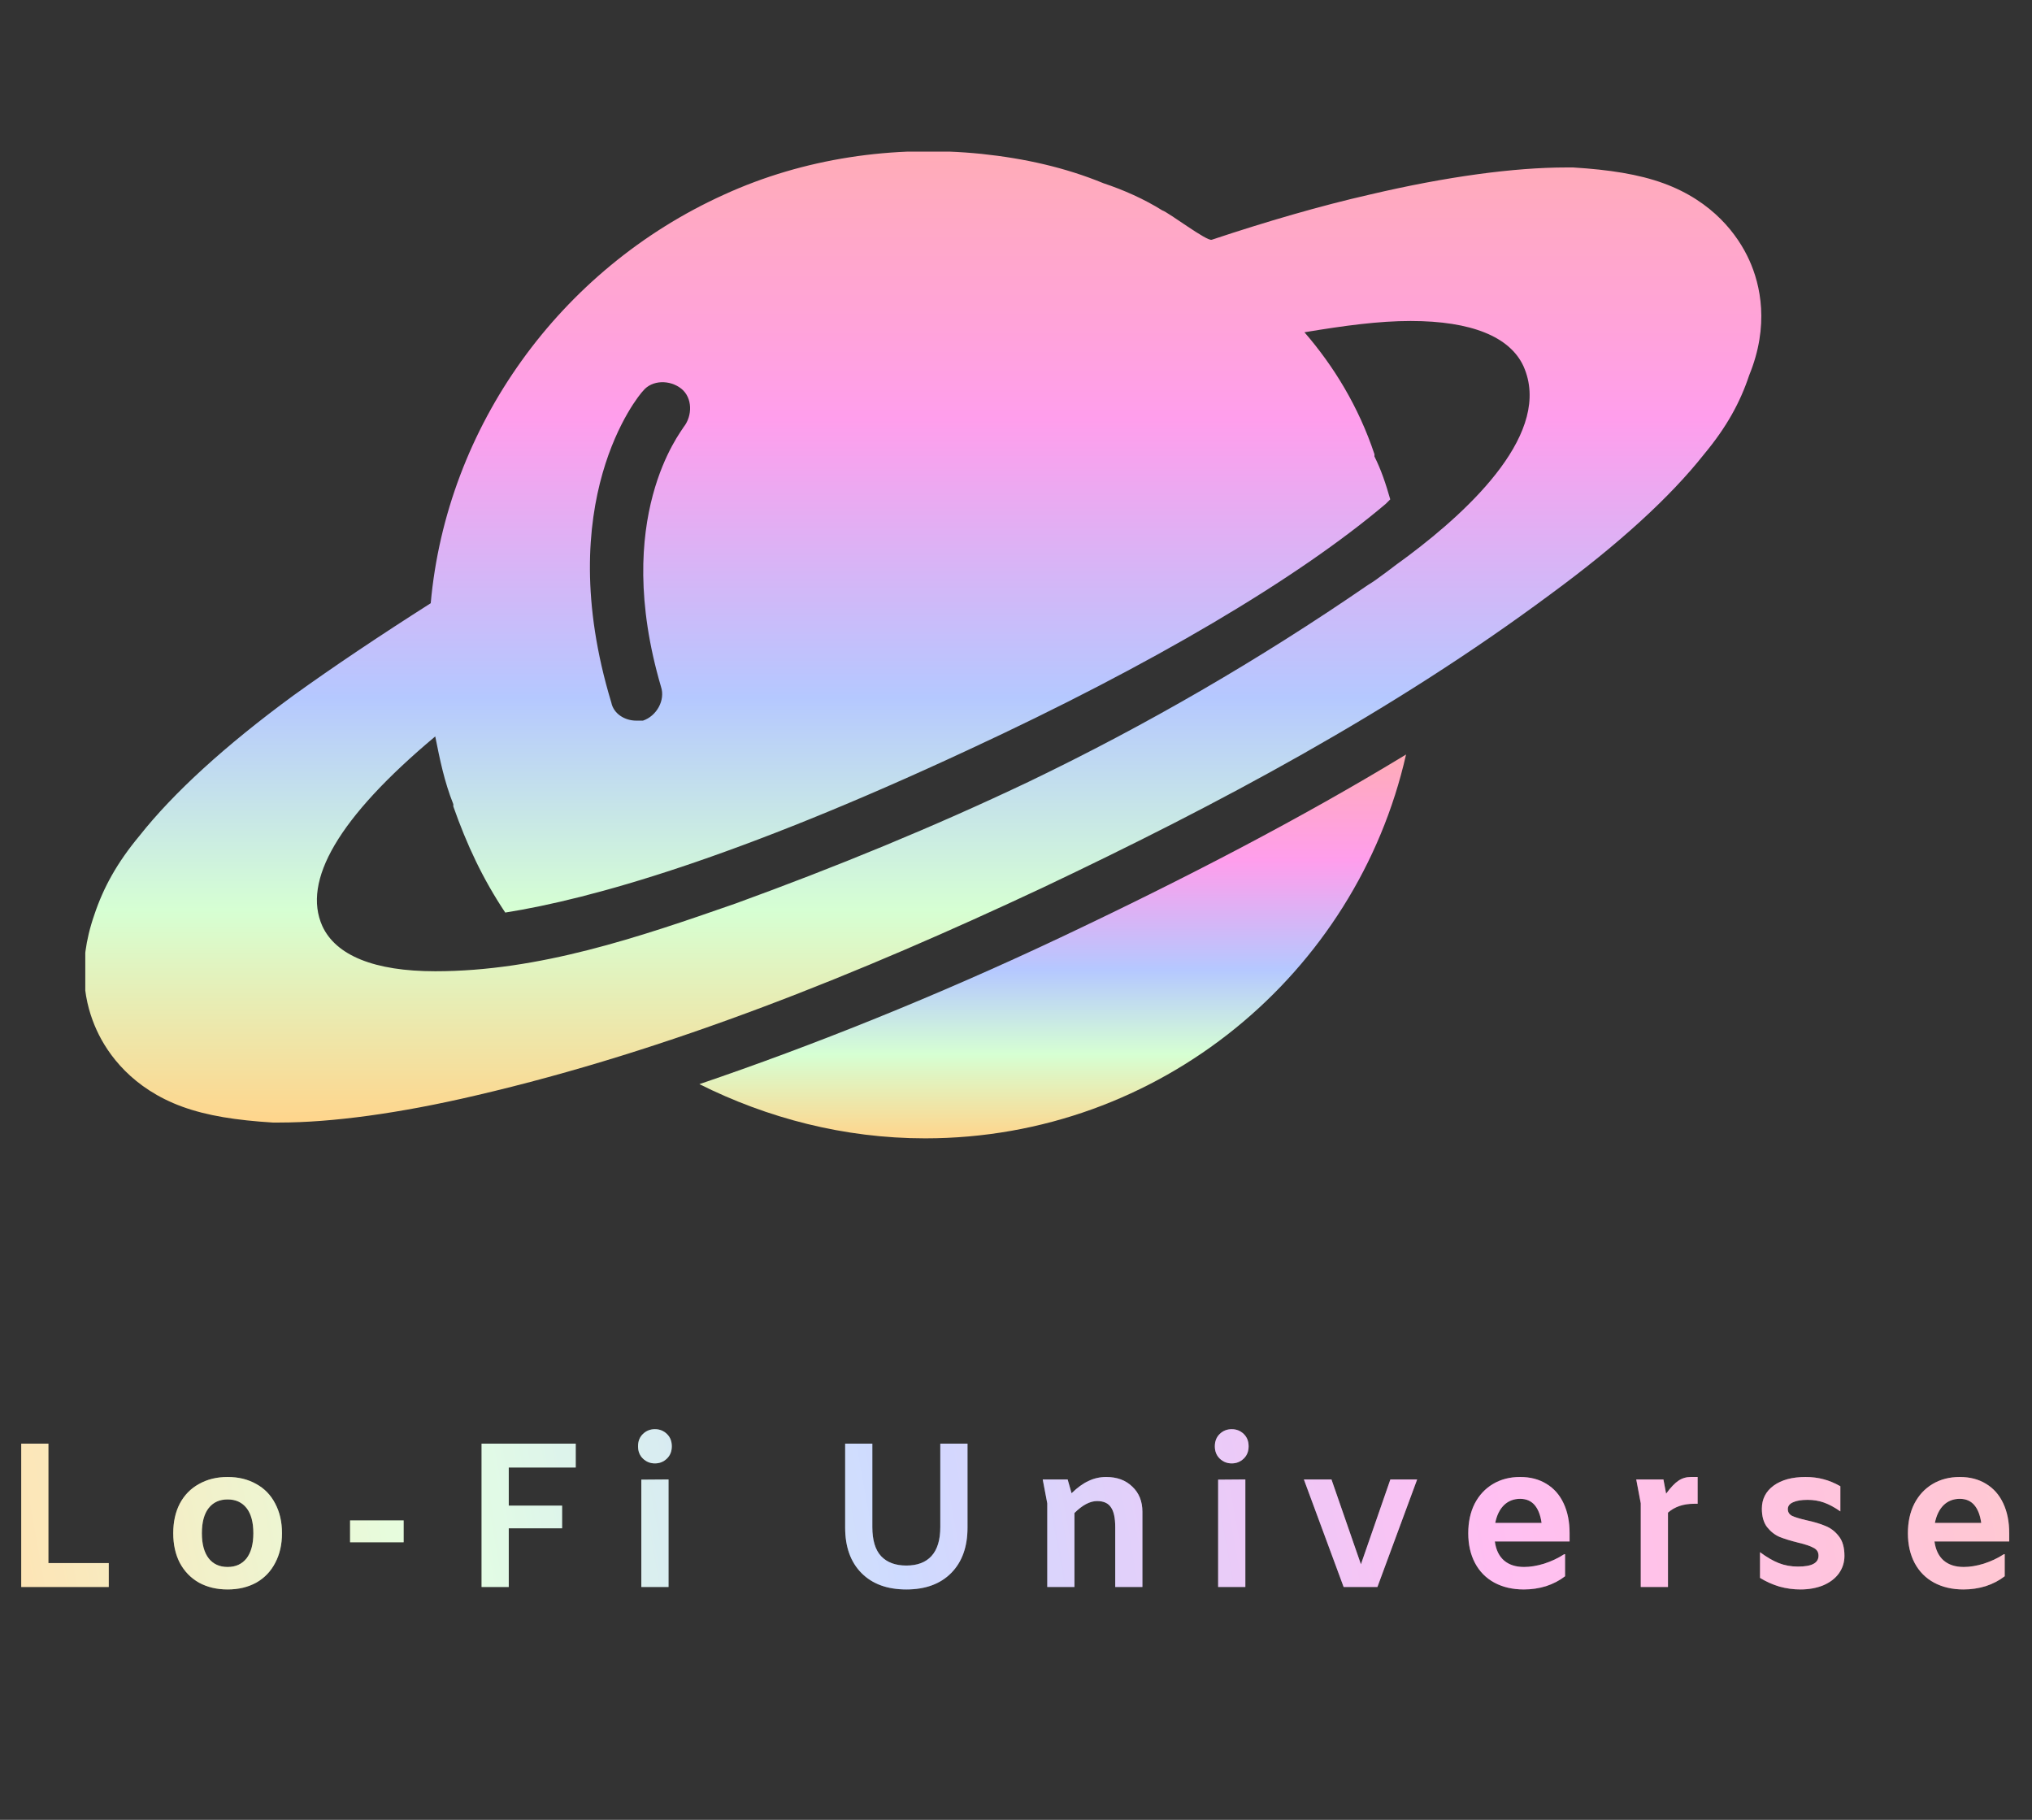 <svg width="67" height="60" viewBox="0 0 67 60" fill="none" xmlns="http://www.w3.org/2000/svg">
<rect x="0" y="0" width="67" height="60" fill="#333333" stroke="none"/>
<g clip-path="url(#clip0_733_1749)">
<path d="M23.061 35.744C25.294 36.861 27.825 37.531 30.505 37.531C38.247 37.531 44.724 32.097 46.361 24.876C42.937 26.96 39.066 28.97 34.971 30.906C30.877 32.841 26.783 34.479 23.061 35.744Z" fill="url(#paint0_linear_733_1749)"/>
<path d="M57.676 8.573C57.304 7.754 56.485 6.638 54.848 6.042C54.029 5.744 53.061 5.595 51.87 5.521C51.795 5.521 51.721 5.521 51.647 5.521C49.934 5.521 47.701 5.819 45.17 6.414C43.532 6.786 41.746 7.308 39.959 7.903C39.81 7.978 38.545 7.01 38.321 6.935C37.726 6.563 37.056 6.265 36.386 6.042C35.12 5.521 33.781 5.223 32.366 5.074C29.463 4.777 26.485 5.223 23.88 6.414C18.445 8.871 14.723 14.082 14.202 19.888C12.564 20.93 11.001 21.973 9.661 22.94C7.428 24.578 5.716 26.142 4.599 27.556C3.855 28.449 3.408 29.268 3.11 30.161C2.515 31.873 2.812 33.139 3.185 33.958C3.557 34.777 4.376 35.893 6.014 36.489C6.832 36.787 7.8 36.936 8.991 37.01C9.066 37.01 9.14 37.01 9.215 37.01C10.927 37.01 13.16 36.712 15.691 36.117C22.093 34.628 28.346 32.097 34.376 29.268C40.182 26.514 45.915 23.462 51.126 19.59C53.359 17.953 55.071 16.39 56.188 14.975C56.932 14.082 57.379 13.263 57.676 12.37C58.346 10.732 58.049 9.392 57.676 8.573ZM21.2 12.891C21.497 12.518 22.093 12.518 22.465 12.816C22.837 13.114 22.837 13.71 22.54 14.082C22.465 14.231 20.157 17.059 21.795 22.643C21.944 23.089 21.646 23.61 21.2 23.759C21.125 23.759 21.051 23.759 20.976 23.759C20.604 23.759 20.232 23.536 20.157 23.164C18.148 16.538 21.051 13.04 21.2 12.891ZM46.436 18.325C45.914 18.697 45.468 19.07 45.096 19.293C41.523 21.749 37.8 23.908 33.929 25.769C30.803 27.258 27.527 28.598 24.252 29.789C21.051 30.906 17.775 32.022 14.351 32.022C12.341 32.022 11.076 31.501 10.629 30.534C9.959 29.045 11.15 26.96 14.351 24.28C14.5 25.025 14.649 25.769 14.947 26.514V26.588C15.393 27.854 15.914 28.97 16.659 30.087C19.488 29.64 24.252 28.3 31.919 24.727C38.024 21.898 42.788 19.07 45.691 16.613C45.766 16.538 45.766 16.538 45.84 16.464C45.691 15.943 45.542 15.496 45.319 15.05V14.975C44.798 13.412 43.979 12.072 43.011 10.955C44.351 10.732 45.468 10.583 46.51 10.583C48.52 10.583 49.785 11.104 50.232 12.072C51.2 14.231 48.52 16.762 46.436 18.325Z" fill="url(#paint1_linear_733_1749)"/>
</g>
<path d="M0.7 47.596H1.596V51.535H3.586V52.322H0.7V47.596ZM7.505 52.404C7.147 52.404 6.833 52.329 6.561 52.18C6.289 52.026 6.079 51.808 5.929 51.528C5.784 51.247 5.712 50.921 5.712 50.55C5.712 50.178 5.784 49.852 5.929 49.572C6.079 49.291 6.289 49.076 6.561 48.927C6.833 48.773 7.147 48.696 7.505 48.696C7.863 48.696 8.177 48.773 8.449 48.927C8.721 49.076 8.929 49.291 9.074 49.572C9.223 49.852 9.298 50.178 9.298 50.55C9.298 50.921 9.223 51.247 9.074 51.528C8.929 51.808 8.721 52.026 8.449 52.18C8.177 52.329 7.863 52.404 7.505 52.404ZM7.505 51.663C7.772 51.663 7.98 51.568 8.13 51.378C8.279 51.184 8.354 50.907 8.354 50.55C8.354 50.188 8.279 49.911 8.13 49.721C7.98 49.531 7.772 49.436 7.505 49.436C7.238 49.436 7.03 49.531 6.88 49.721C6.731 49.911 6.656 50.188 6.656 50.55C6.656 50.907 6.731 51.184 6.88 51.378C7.03 51.568 7.238 51.663 7.505 51.663ZM13.309 50.129V50.849H11.543V50.129H13.309ZM16.775 48.383V49.64H18.534V50.387H16.775V52.322H15.879V47.596H18.983V48.383H16.775ZM21.595 48.248C21.441 48.248 21.309 48.195 21.201 48.091C21.092 47.987 21.038 47.851 21.038 47.684C21.038 47.516 21.092 47.38 21.201 47.276C21.309 47.172 21.441 47.12 21.595 47.12C21.748 47.12 21.88 47.172 21.988 47.276C22.097 47.38 22.151 47.516 22.151 47.684C22.151 47.851 22.097 47.987 21.988 48.091C21.88 48.195 21.748 48.248 21.595 48.248ZM22.043 48.777V52.322H21.146V48.784L22.043 48.777ZM29.884 52.404C29.254 52.404 28.761 52.223 28.403 51.861C28.045 51.498 27.867 51 27.867 50.366V47.596H28.763V50.346C28.763 50.781 28.86 51.102 29.055 51.31C29.25 51.514 29.526 51.616 29.884 51.616C30.246 51.616 30.522 51.512 30.712 51.304C30.907 51.091 31.004 50.772 31.004 50.346V47.596H31.901V50.366C31.901 51 31.722 51.498 31.364 51.861C31.006 52.223 30.513 52.404 29.884 52.404ZM36.473 48.696C36.831 48.696 37.118 48.802 37.336 49.015C37.557 49.223 37.668 49.499 37.668 49.843V52.322H36.772V50.353C36.772 50.045 36.724 49.825 36.629 49.694C36.539 49.558 36.387 49.49 36.174 49.49C35.939 49.49 35.69 49.622 35.427 49.884V52.322H34.531V49.565L34.381 48.777H35.203L35.332 49.232C35.527 49.042 35.715 48.906 35.896 48.825C36.077 48.739 36.269 48.696 36.473 48.696ZM40.613 48.248C40.459 48.248 40.328 48.195 40.219 48.091C40.111 47.987 40.056 47.851 40.056 47.684C40.056 47.516 40.111 47.38 40.219 47.276C40.328 47.172 40.459 47.12 40.613 47.12C40.767 47.12 40.899 47.172 41.007 47.276C41.116 47.38 41.17 47.516 41.17 47.684C41.17 47.851 41.116 47.987 41.007 48.091C40.899 48.195 40.767 48.248 40.613 48.248ZM41.062 48.777V52.322H40.165V48.784L41.062 48.777ZM46.727 48.777L45.417 52.322H44.303L42.992 48.777H43.902L44.873 51.575L45.844 48.777H46.727ZM51.753 50.821H49.288C49.324 51.093 49.424 51.301 49.587 51.446C49.754 51.591 49.976 51.663 50.252 51.663C50.456 51.663 50.676 51.627 50.911 51.555C51.151 51.478 51.373 51.374 51.577 51.242H51.604V51.969C51.423 52.109 51.214 52.218 50.979 52.295C50.748 52.367 50.504 52.404 50.246 52.404C49.874 52.404 49.551 52.329 49.274 52.18C48.998 52.03 48.785 51.815 48.636 51.535C48.487 51.254 48.412 50.925 48.412 50.55C48.412 50.183 48.482 49.859 48.622 49.579C48.767 49.298 48.969 49.081 49.227 48.927C49.485 48.773 49.784 48.696 50.123 48.696C50.454 48.696 50.741 48.77 50.986 48.92C51.235 49.069 51.425 49.284 51.556 49.565C51.688 49.846 51.753 50.174 51.753 50.55V50.821ZM50.123 49.416C49.91 49.416 49.732 49.486 49.587 49.626C49.446 49.767 49.351 49.961 49.302 50.21H50.83C50.793 49.952 50.716 49.755 50.599 49.619C50.481 49.483 50.322 49.416 50.123 49.416ZM55.975 48.696V49.579H55.859C55.506 49.579 55.219 49.676 54.997 49.871V52.322H54.1V49.565L53.951 48.777H54.847L54.936 49.246C55.085 49.042 55.221 48.899 55.343 48.818C55.465 48.736 55.601 48.696 55.751 48.696H55.975ZM59.363 52.404C59.128 52.404 58.897 52.372 58.67 52.309C58.444 52.241 58.231 52.146 58.032 52.023V51.175C58.249 51.337 58.455 51.458 58.65 51.535C58.845 51.611 59.055 51.65 59.282 51.65C59.513 51.65 59.682 51.62 59.791 51.562C59.904 51.503 59.961 51.412 59.961 51.29C59.961 51.172 59.906 51.086 59.798 51.032C59.694 50.973 59.526 50.916 59.295 50.862C59.042 50.799 58.836 50.735 58.677 50.672C58.519 50.604 58.381 50.495 58.263 50.346C58.15 50.197 58.093 49.995 58.093 49.742C58.093 49.425 58.222 49.171 58.48 48.981C58.743 48.791 59.094 48.696 59.533 48.696C59.746 48.696 59.943 48.721 60.124 48.77C60.305 48.816 60.49 48.893 60.681 49.001V49.83C60.486 49.694 60.305 49.597 60.137 49.538C59.97 49.479 59.791 49.45 59.601 49.45C59.392 49.45 59.232 49.477 59.119 49.531C59.005 49.581 58.949 49.656 58.949 49.755C58.949 49.855 58.996 49.929 59.091 49.979C59.191 50.025 59.347 50.072 59.56 50.122C59.814 50.176 60.024 50.24 60.192 50.312C60.364 50.38 60.511 50.493 60.633 50.652C60.755 50.806 60.816 51.021 60.816 51.297C60.816 51.51 60.755 51.702 60.633 51.874C60.511 52.042 60.339 52.173 60.117 52.268C59.895 52.358 59.644 52.404 59.363 52.404ZM66.249 50.821H63.784C63.821 51.093 63.92 51.301 64.083 51.446C64.251 51.591 64.472 51.663 64.749 51.663C64.952 51.663 65.172 51.627 65.407 51.555C65.647 51.478 65.869 51.374 66.073 51.242H66.1V51.969C65.919 52.109 65.711 52.218 65.475 52.295C65.244 52.367 65 52.404 64.742 52.404C64.371 52.404 64.047 52.329 63.771 52.18C63.495 52.03 63.282 51.815 63.132 51.535C62.983 51.254 62.908 50.925 62.908 50.55C62.908 50.183 62.978 49.859 63.119 49.579C63.264 49.298 63.465 49.081 63.723 48.927C63.981 48.773 64.28 48.696 64.62 48.696C64.95 48.696 65.238 48.77 65.482 48.92C65.731 49.069 65.921 49.284 66.052 49.565C66.184 49.846 66.249 50.174 66.249 50.55V50.821ZM64.62 49.416C64.407 49.416 64.228 49.486 64.083 49.626C63.943 49.767 63.848 49.961 63.798 50.21H65.326C65.29 49.952 65.213 49.755 65.095 49.619C64.977 49.483 64.819 49.416 64.62 49.416Z" fill="url(#paint2_linear_733_1749)"/>
<path d="M0.7 47.596H1.596V51.535H3.586V52.322H0.7V47.596ZM7.505 52.404C7.147 52.404 6.833 52.329 6.561 52.18C6.289 52.026 6.079 51.808 5.929 51.528C5.784 51.247 5.712 50.921 5.712 50.55C5.712 50.178 5.784 49.852 5.929 49.572C6.079 49.291 6.289 49.076 6.561 48.927C6.833 48.773 7.147 48.696 7.505 48.696C7.863 48.696 8.177 48.773 8.449 48.927C8.721 49.076 8.929 49.291 9.074 49.572C9.223 49.852 9.298 50.178 9.298 50.55C9.298 50.921 9.223 51.247 9.074 51.528C8.929 51.808 8.721 52.026 8.449 52.18C8.177 52.329 7.863 52.404 7.505 52.404ZM7.505 51.663C7.772 51.663 7.98 51.568 8.13 51.378C8.279 51.184 8.354 50.907 8.354 50.55C8.354 50.188 8.279 49.911 8.13 49.721C7.98 49.531 7.772 49.436 7.505 49.436C7.238 49.436 7.03 49.531 6.88 49.721C6.731 49.911 6.656 50.188 6.656 50.55C6.656 50.907 6.731 51.184 6.88 51.378C7.03 51.568 7.238 51.663 7.505 51.663ZM13.309 50.129V50.849H11.543V50.129H13.309ZM16.775 48.383V49.64H18.534V50.387H16.775V52.322H15.879V47.596H18.983V48.383H16.775ZM21.595 48.248C21.441 48.248 21.309 48.195 21.201 48.091C21.092 47.987 21.038 47.851 21.038 47.684C21.038 47.516 21.092 47.38 21.201 47.276C21.309 47.172 21.441 47.12 21.595 47.12C21.748 47.12 21.88 47.172 21.988 47.276C22.097 47.38 22.151 47.516 22.151 47.684C22.151 47.851 22.097 47.987 21.988 48.091C21.88 48.195 21.748 48.248 21.595 48.248ZM22.043 48.777V52.322H21.146V48.784L22.043 48.777ZM29.884 52.404C29.254 52.404 28.761 52.223 28.403 51.861C28.045 51.498 27.867 51 27.867 50.366V47.596H28.763V50.346C28.763 50.781 28.86 51.102 29.055 51.31C29.25 51.514 29.526 51.616 29.884 51.616C30.246 51.616 30.522 51.512 30.712 51.304C30.907 51.091 31.004 50.772 31.004 50.346V47.596H31.901V50.366C31.901 51 31.722 51.498 31.364 51.861C31.006 52.223 30.513 52.404 29.884 52.404ZM36.473 48.696C36.831 48.696 37.118 48.802 37.336 49.015C37.557 49.223 37.668 49.499 37.668 49.843V52.322H36.772V50.353C36.772 50.045 36.724 49.825 36.629 49.694C36.539 49.558 36.387 49.49 36.174 49.49C35.939 49.49 35.69 49.622 35.427 49.884V52.322H34.531V49.565L34.381 48.777H35.203L35.332 49.232C35.527 49.042 35.715 48.906 35.896 48.825C36.077 48.739 36.269 48.696 36.473 48.696ZM40.613 48.248C40.459 48.248 40.328 48.195 40.219 48.091C40.111 47.987 40.056 47.851 40.056 47.684C40.056 47.516 40.111 47.38 40.219 47.276C40.328 47.172 40.459 47.12 40.613 47.12C40.767 47.12 40.899 47.172 41.007 47.276C41.116 47.38 41.17 47.516 41.17 47.684C41.17 47.851 41.116 47.987 41.007 48.091C40.899 48.195 40.767 48.248 40.613 48.248ZM41.062 48.777V52.322H40.165V48.784L41.062 48.777ZM46.727 48.777L45.417 52.322H44.303L42.992 48.777H43.902L44.873 51.575L45.844 48.777H46.727ZM51.753 50.821H49.288C49.324 51.093 49.424 51.301 49.587 51.446C49.754 51.591 49.976 51.663 50.252 51.663C50.456 51.663 50.676 51.627 50.911 51.555C51.151 51.478 51.373 51.374 51.577 51.242H51.604V51.969C51.423 52.109 51.214 52.218 50.979 52.295C50.748 52.367 50.504 52.404 50.246 52.404C49.874 52.404 49.551 52.329 49.274 52.18C48.998 52.03 48.785 51.815 48.636 51.535C48.487 51.254 48.412 50.925 48.412 50.55C48.412 50.183 48.482 49.859 48.622 49.579C48.767 49.298 48.969 49.081 49.227 48.927C49.485 48.773 49.784 48.696 50.123 48.696C50.454 48.696 50.741 48.77 50.986 48.92C51.235 49.069 51.425 49.284 51.556 49.565C51.688 49.846 51.753 50.174 51.753 50.55V50.821ZM50.123 49.416C49.91 49.416 49.732 49.486 49.587 49.626C49.446 49.767 49.351 49.961 49.302 50.21H50.83C50.793 49.952 50.716 49.755 50.599 49.619C50.481 49.483 50.322 49.416 50.123 49.416ZM55.975 48.696V49.579H55.859C55.506 49.579 55.219 49.676 54.997 49.871V52.322H54.1V49.565L53.951 48.777H54.847L54.936 49.246C55.085 49.042 55.221 48.899 55.343 48.818C55.465 48.736 55.601 48.696 55.751 48.696H55.975ZM59.363 52.404C59.128 52.404 58.897 52.372 58.67 52.309C58.444 52.241 58.231 52.146 58.032 52.023V51.175C58.249 51.337 58.455 51.458 58.65 51.535C58.845 51.611 59.055 51.65 59.282 51.65C59.513 51.65 59.682 51.62 59.791 51.562C59.904 51.503 59.961 51.412 59.961 51.29C59.961 51.172 59.906 51.086 59.798 51.032C59.694 50.973 59.526 50.916 59.295 50.862C59.042 50.799 58.836 50.735 58.677 50.672C58.519 50.604 58.381 50.495 58.263 50.346C58.15 50.197 58.093 49.995 58.093 49.742C58.093 49.425 58.222 49.171 58.48 48.981C58.743 48.791 59.094 48.696 59.533 48.696C59.746 48.696 59.943 48.721 60.124 48.77C60.305 48.816 60.49 48.893 60.681 49.001V49.83C60.486 49.694 60.305 49.597 60.137 49.538C59.97 49.479 59.791 49.45 59.601 49.45C59.392 49.45 59.232 49.477 59.119 49.531C59.005 49.581 58.949 49.656 58.949 49.755C58.949 49.855 58.996 49.929 59.091 49.979C59.191 50.025 59.347 50.072 59.56 50.122C59.814 50.176 60.024 50.24 60.192 50.312C60.364 50.38 60.511 50.493 60.633 50.652C60.755 50.806 60.816 51.021 60.816 51.297C60.816 51.51 60.755 51.702 60.633 51.874C60.511 52.042 60.339 52.173 60.117 52.268C59.895 52.358 59.644 52.404 59.363 52.404ZM66.249 50.821H63.784C63.821 51.093 63.92 51.301 64.083 51.446C64.251 51.591 64.472 51.663 64.749 51.663C64.952 51.663 65.172 51.627 65.407 51.555C65.647 51.478 65.869 51.374 66.073 51.242H66.1V51.969C65.919 52.109 65.711 52.218 65.475 52.295C65.244 52.367 65 52.404 64.742 52.404C64.371 52.404 64.047 52.329 63.771 52.18C63.495 52.03 63.282 51.815 63.132 51.535C62.983 51.254 62.908 50.925 62.908 50.55C62.908 50.183 62.978 49.859 63.119 49.579C63.264 49.298 63.465 49.081 63.723 48.927C63.981 48.773 64.28 48.696 64.62 48.696C64.95 48.696 65.238 48.77 65.482 48.92C65.731 49.069 65.921 49.284 66.052 49.565C66.184 49.846 66.249 50.174 66.249 50.55V50.821ZM64.62 49.416C64.407 49.416 64.228 49.486 64.083 49.626C63.943 49.767 63.848 49.961 63.798 50.21H65.326C65.29 49.952 65.213 49.755 65.095 49.619C64.977 49.483 64.819 49.416 64.62 49.416Z" fill="white" fill-opacity="0.34"/>
<defs>
<linearGradient id="paint0_linear_733_1749" x1="34.711" y1="24.876" x2="34.711" y2="37.531" gradientUnits="userSpaceOnUse">
<stop stop-color="#FFACB7"/>
<stop offset="0.276" stop-color="#FF9EEC"/>
<stop offset="0.562" stop-color="#B5C8FF"/>
<stop offset="0.781" stop-color="#D6FFD3"/>
<stop offset="1" stop-color="#FFD58C"/>
</linearGradient>
<linearGradient id="paint1_linear_733_1749" x1="30.423" y1="4.985" x2="30.423" y2="37.01" gradientUnits="userSpaceOnUse">
<stop stop-color="#FFACB7"/>
<stop offset="0.276" stop-color="#FF9EEC"/>
<stop offset="0.562" stop-color="#B5C8FF"/>
<stop offset="0.781" stop-color="#D6FFD3"/>
<stop offset="1" stop-color="#FFD58C"/>
</linearGradient>
<linearGradient id="paint2_linear_733_1749" x1="67" y1="46.322" x2="0.995" y2="58.334" gradientUnits="userSpaceOnUse">
<stop stop-color="#FFACB7"/>
<stop offset="0.276" stop-color="#FF9EEC"/>
<stop offset="0.562" stop-color="#B5C8FF"/>
<stop offset="0.781" stop-color="#D6FFD3"/>
<stop offset="1" stop-color="#FFD58C"/>
</linearGradient>
<clipPath id="clip0_733_1749">
<rect width="55.311" height="32.531" fill="white" transform="translate(2.812 5)"/>
</clipPath>
</defs>
</svg>
